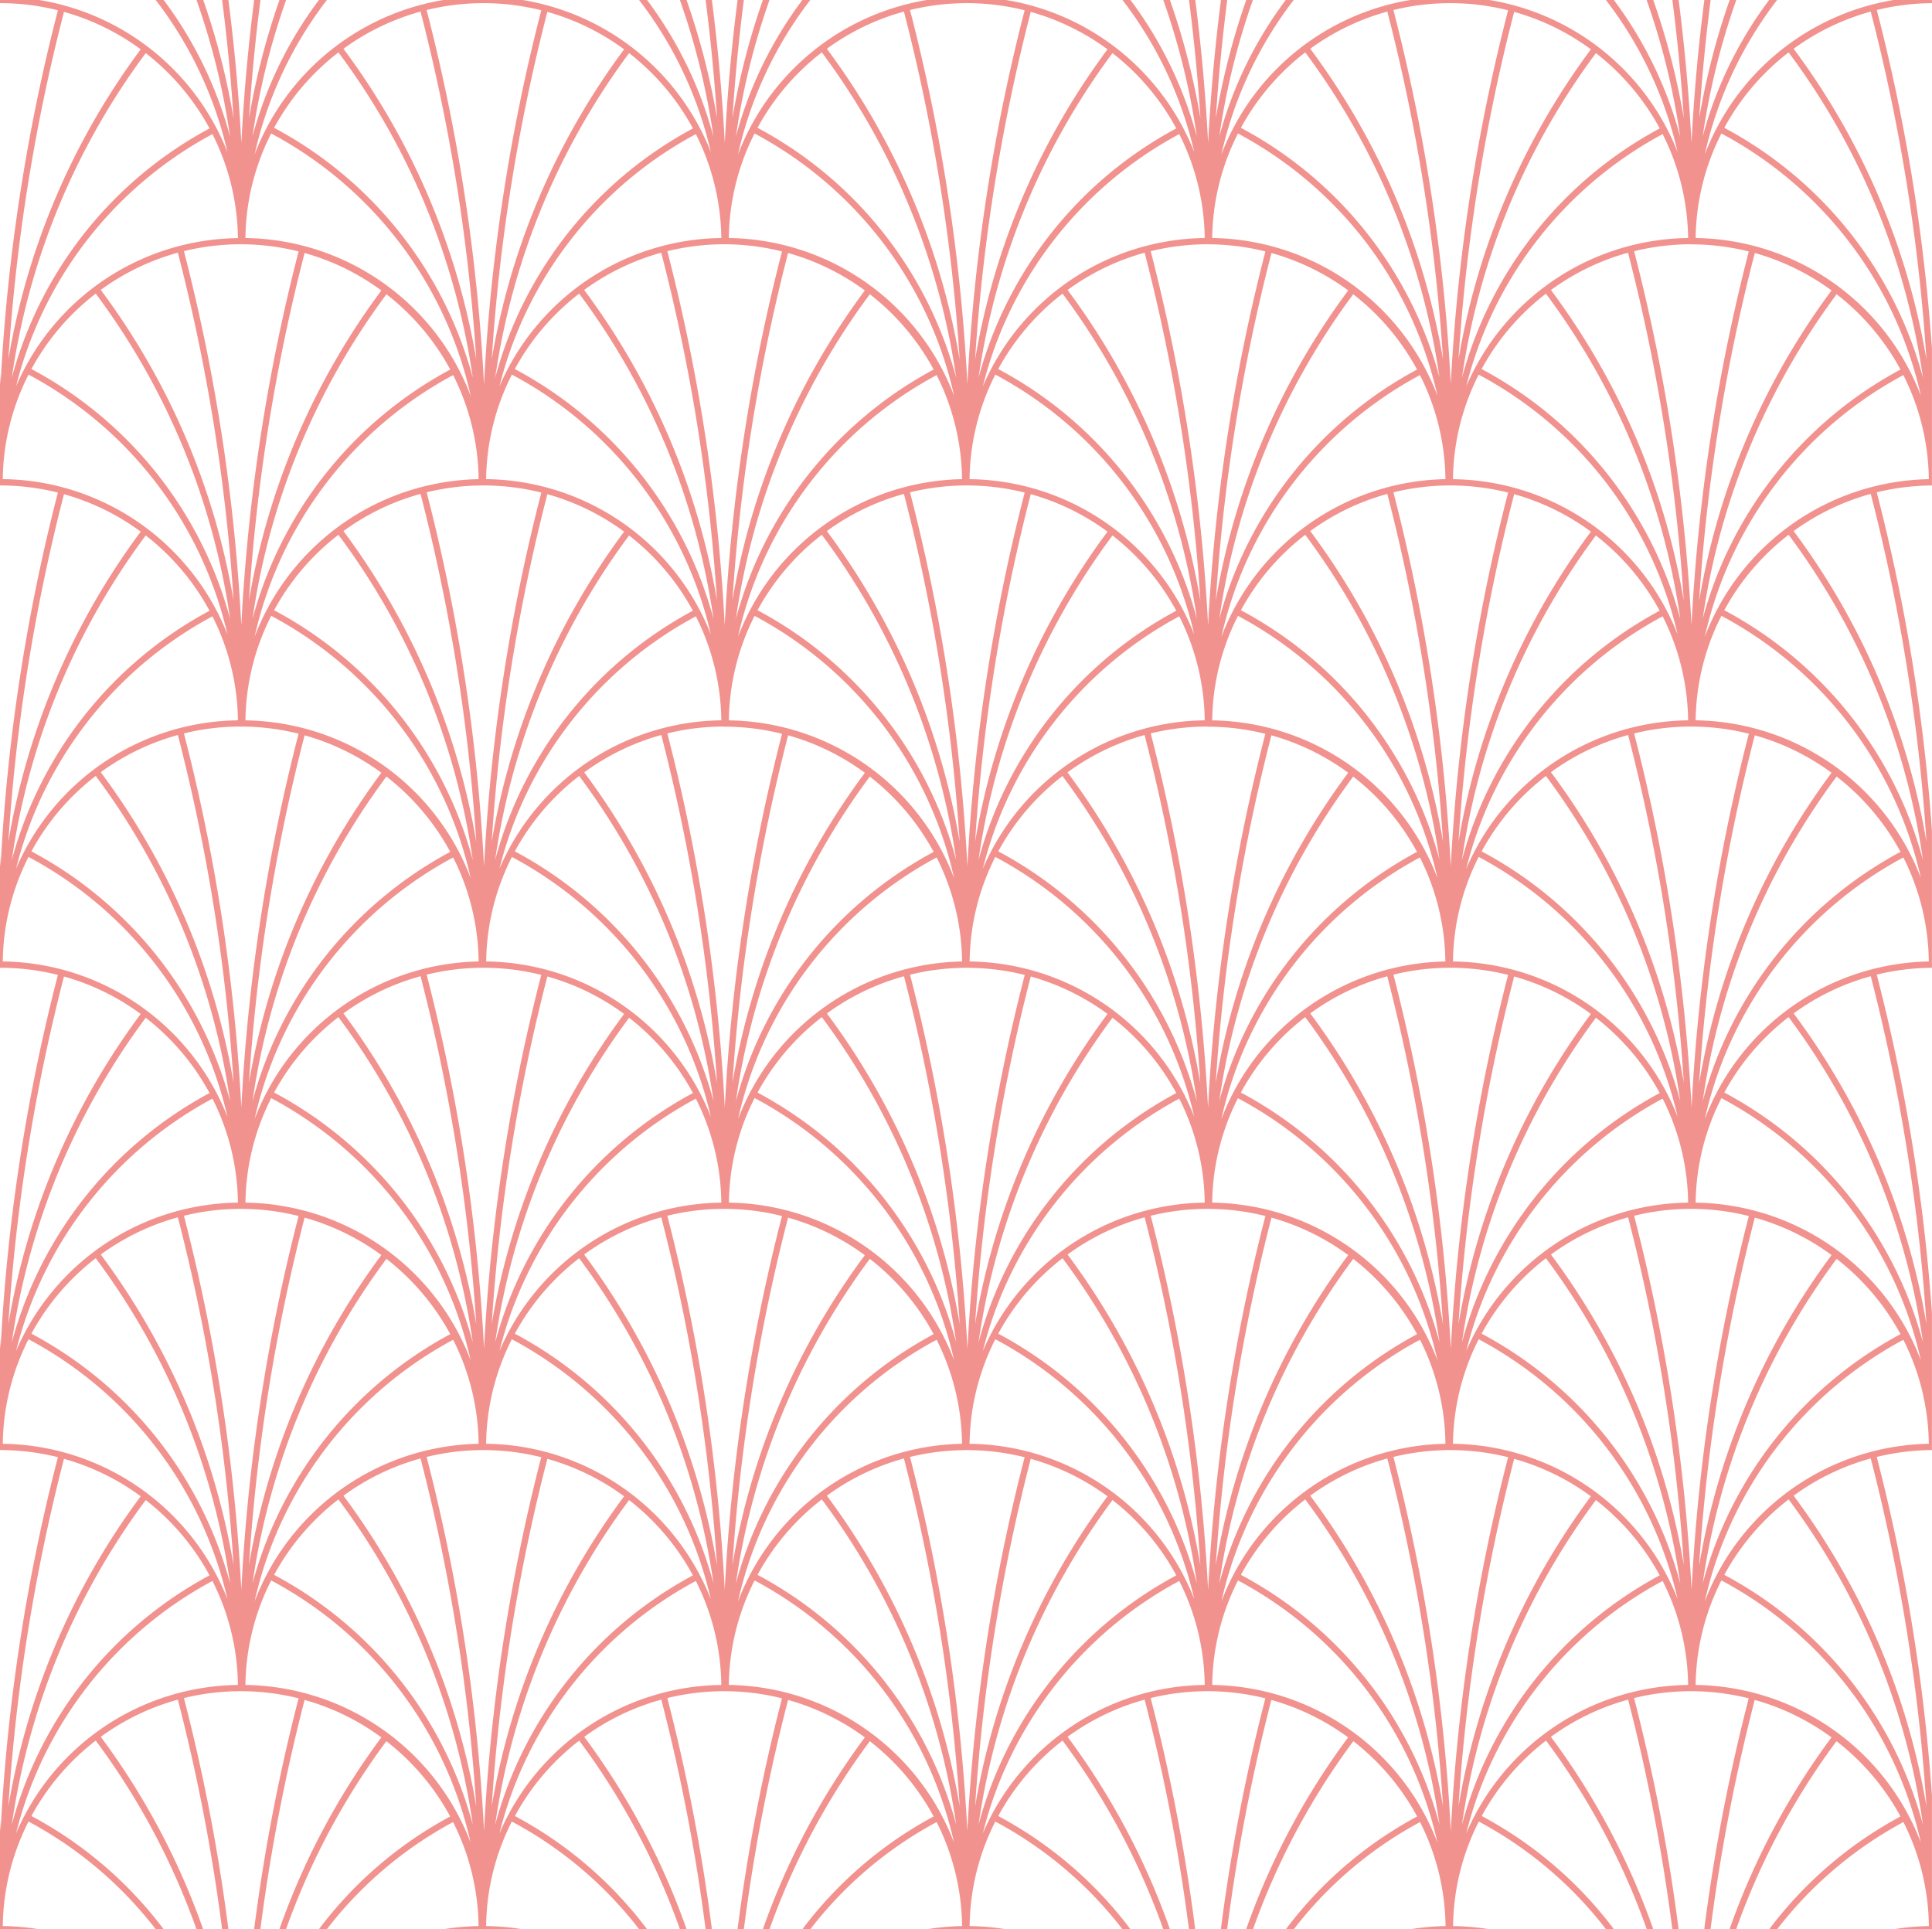 <svg xmlns="http://www.w3.org/2000/svg" xmlns:xlink="http://www.w3.org/1999/xlink" viewBox="0 0 922.03 920.64"><defs><style>.cls-1,.cls-4{fill:none;}.cls-2{clip-path:url(#clip-path);}.cls-3{fill:#41478a;}.cls-3,.cls-4{stroke:#f2928f;stroke-miterlimit:10;stroke-width:3px;}.cls-5{fill:#f2928f;}</style><clipPath id="clip-path"><rect class="cls-1" x="1013.62" width="922.03" height="920.64"/></clipPath></defs><title>deco</title><g id="Layer_1" data-name="Layer 1"><g class="cls-2"><circle class="cls-3" cx="1013.62" cy="-115.1" r="115.07"/><circle class="cls-3" cx="897.8" cy="-0.04" r="115.07"/><path class="cls-4" d="M898.36,115A115.07,115.07,0,0,1,1013.43,0"/><path class="cls-4" d="M898.36,115A190.14,190.14,0,0,1,999.85-53.23"/><path class="cls-4" d="M898.36,115A344.39,344.39,0,0,1,967.07-91.92"/><path class="cls-4" d="M898.36,115A896,896,0,0,1,927.25-111.3"/><path class="cls-4" d="M897.8,115A115.07,115.07,0,0,0,782.73,0"/><path class="cls-4" d="M897.8,115A190.13,190.13,0,0,0,796.3-53.23"/><path class="cls-4" d="M897.8,115A344.39,344.39,0,0,0,829.09-91.92"/><path class="cls-4" d="M897.8,115A895.5,895.5,0,0,0,868.9-111.3"/><circle class="cls-3" cx="1013.62" cy="115.07" r="115.07"/><path class="cls-4" d="M1013.62,230.13A115.06,115.06,0,0,0,898.55,115.07"/><path class="cls-4" d="M1013.62,230.13A190.13,190.13,0,0,0,912.12,61.87"/><circle class="cls-3" cx="897.8" cy="230.13" r="115.07"/><path class="cls-4" d="M898.36,345.2a115.07,115.07,0,0,1,115.07-115.07"/><path class="cls-4" d="M898.36,345.2A190.14,190.14,0,0,1,999.85,176.94"/><path class="cls-4" d="M898.36,345.2a344.39,344.39,0,0,1,68.71-206.95"/><path class="cls-4" d="M898.36,345.2a895.89,895.89,0,0,1,28.89-226.33"/><path class="cls-4" d="M897.8,345.2A115.07,115.07,0,0,0,782.73,230.13"/><path class="cls-4" d="M897.8,345.2A190.13,190.13,0,0,0,796.3,176.94"/><path class="cls-4" d="M897.8,345.2a344.39,344.39,0,0,0-68.71-206.95"/><path class="cls-4" d="M897.8,345.2a895.44,895.44,0,0,0-28.9-226.33"/><circle class="cls-3" cx="1013.62" cy="345.23" r="115.07"/><path class="cls-4" d="M1013.62,460.3A115.07,115.07,0,0,0,898.55,345.23"/><path class="cls-4" d="M1013.62,460.3A190.13,190.13,0,0,0,912.12,292"/><circle class="cls-3" cx="897.8" cy="460.3" r="115.07"/><path class="cls-4" d="M898.36,575.36A115.07,115.07,0,0,1,1013.43,460.3"/><path class="cls-4" d="M898.36,575.36A190.13,190.13,0,0,1,999.85,407.11"/><path class="cls-4" d="M898.36,575.36a344.38,344.38,0,0,1,68.71-206.94"/><path class="cls-4" d="M898.36,575.36A895.87,895.87,0,0,1,927.25,349"/><path class="cls-4" d="M897.8,575.36A115.07,115.07,0,0,0,782.73,460.3"/><path class="cls-4" d="M897.8,575.36A190.12,190.12,0,0,0,796.3,407.11"/><path class="cls-4" d="M897.8,575.36a344.38,344.38,0,0,0-68.71-206.94"/><path class="cls-4" d="M897.8,575.36A895.42,895.42,0,0,0,868.9,349"/><circle class="cls-3" cx="1013.62" cy="575.4" r="115.07"/><path class="cls-4" d="M1013.62,690.47A115.07,115.07,0,0,0,898.55,575.4"/><path class="cls-4" d="M1013.62,690.47a190.13,190.13,0,0,0-101.5-168.26"/><circle class="cls-3" cx="897.8" cy="690.47" r="115.07"/><path class="cls-4" d="M898.36,805.53a115.07,115.07,0,0,1,115.07-115.06"/><path class="cls-4" d="M898.36,805.53A190.12,190.12,0,0,1,999.85,637.28"/><path class="cls-4" d="M898.36,805.53a344.38,344.38,0,0,1,68.71-206.94"/><path class="cls-4" d="M898.36,805.53a895.87,895.87,0,0,1,28.89-226.32"/><path class="cls-4" d="M897.8,805.53A115.07,115.07,0,0,0,782.73,690.47"/><path class="cls-4" d="M897.8,805.53A190.11,190.11,0,0,0,796.3,637.28"/><path class="cls-4" d="M897.8,805.53a344.38,344.38,0,0,0-68.71-206.94"/><path class="cls-4" d="M897.8,805.53a895.42,895.42,0,0,0-28.9-226.32"/><circle class="cls-3" cx="1013.62" cy="805.57" r="115.07"/><path class="cls-4" d="M1013.62,920.64A115.07,115.07,0,0,0,898.55,805.57"/><path class="cls-4" d="M1013.62,920.64a190.13,190.13,0,0,0-101.5-168.26"/><circle class="cls-3" cx="897.8" cy="920.64" r="115.07"/><path class="cls-4" d="M898.36,1035.7a115.06,115.06,0,0,1,115.07-115.06"/><path class="cls-4" d="M898.36,1035.7A190.11,190.11,0,0,1,999.85,867.45"/><path class="cls-4" d="M898.36,1035.7a344.38,344.38,0,0,1,68.71-206.94"/><path class="cls-4" d="M898.36,1035.7a895.81,895.81,0,0,1,28.89-226.32"/><path class="cls-4" d="M897.8,1035.7A115.06,115.06,0,0,0,782.73,920.64"/><path class="cls-4" d="M897.8,1035.7A190.1,190.1,0,0,0,796.3,867.45"/><path class="cls-4" d="M897.8,1035.7a344.38,344.38,0,0,0-68.71-206.94"/><path class="cls-4" d="M897.8,1035.7a895.36,895.36,0,0,0-28.9-226.32"/></g></g><g id="Layer_2" data-name="Layer 2"><path class="cls-5" d="M922,856.74a894.77,894.77,0,0,0-26.34-161.46A113.22,113.22,0,0,1,922,692V626.57a894.77,894.77,0,0,0-26.34-161.46A113.76,113.76,0,0,1,922,461.85V396.41a894.73,894.73,0,0,0-26.34-161.47A113.76,113.76,0,0,1,922,231.68V166.24A894.48,894.48,0,0,0,895.69,4.78,113.22,113.22,0,0,1,922,1.51V0H903.71A117,117,0,0,0,813.6,73.71,188,188,0,0,1,848.1,0h-3.8a190.88,190.88,0,0,0-31.7,65.15A340.06,340.06,0,0,1,828.63,0h-3.17a342.7,342.7,0,0,0-14.52,56.37Q812.78,28.08,816.39,0h-3Q809,33.9,807.25,68.18,805.48,33.94,801.13,0h-3q3.6,28.05,5.45,56.38A342.55,342.55,0,0,0,789,0h-3.17a340.06,340.06,0,0,1,16,65.15A191.06,191.06,0,0,0,770.2,0h-3.8a188,188,0,0,1,34.24,72.59A117,117,0,0,0,715.43.85c-1.54-.32-3.08-.6-4.64-.85H673a116.93,116.93,0,0,0-90.1,73.71A188,188,0,0,1,617.41,0h-3.8A191.08,191.08,0,0,0,581.9,65.15,340.81,340.81,0,0,1,597.93,0h-3.17a343.56,343.56,0,0,0-14.52,56.38Q582.09,28.07,585.69,0h-3q-4.35,33.9-6.12,68.17Q574.78,33.93,570.44,0h-3q3.62,28.05,5.45,56.38A342.55,342.55,0,0,0,558.34,0h-3.17a340.83,340.83,0,0,1,16,65.15A191.08,191.08,0,0,0,539.5,0h-3.8a188,188,0,0,1,34.24,72.59A117,117,0,0,0,484.74.85C483.2.53,481.65.26,480.09,0H442.32a116.93,116.93,0,0,0-90.11,73.71A188,188,0,0,1,386.71,0h-3.8A191.08,191.08,0,0,0,351.2,65.15,340.83,340.83,0,0,1,367.24,0h-3.17a342.55,342.55,0,0,0-14.52,56.38Q351.38,28.07,355,0h-3q-4.35,33.9-6.11,68.18Q344.09,33.94,339.74,0h-3q3.62,28.05,5.46,56.38A344.57,344.57,0,0,0,327.65,0h-3.18a340.08,340.08,0,0,1,16,65.15A191.08,191.08,0,0,0,308.8,0H305a188.08,188.08,0,0,1,34.25,72.58A117,117,0,0,0,254,.85C252.5.53,251,.25,249.4,0H211.62a117,117,0,0,0-90.11,73.71A188.16,188.16,0,0,1,156,0h-3.8a190.88,190.88,0,0,0-31.7,65.15A340.06,340.06,0,0,1,136.54,0h-3.17a342.7,342.7,0,0,0-14.52,56.37Q120.7,28.08,124.3,0h-3q-4.35,33.9-6.12,68.18Q113.39,33.94,109,0h-3q3.6,28.05,5.45,56.38A342.55,342.55,0,0,0,97,0H93.78a340.06,340.06,0,0,1,16,65.15A191.06,191.06,0,0,0,78.11,0h-3.8a188,188,0,0,1,34.24,72.59A117,117,0,0,0,23.35.85C21.81.53,20.26.26,18.7,0H0V1.5A113.4,113.4,0,0,1,27.63,4.91,896.17,896.17,0,0,0,.28,183.28C.19,181.54.1,179.8,0,178.07v53.6a113.4,113.4,0,0,1,27.63,3.4A896.38,896.38,0,0,0,.28,413.45C.19,411.71.1,410,0,408.24v53.6a113.4,113.4,0,0,1,27.63,3.4A896.27,896.27,0,0,0,.28,643.62C.19,641.88.1,640.14,0,638.4V692a113.4,113.4,0,0,1,27.63,3.4A896.27,896.27,0,0,0,.28,873.79c-.09-1.74-.18-3.48-.28-5.22v52.07H18.47a115.32,115.32,0,0,0-17.14-1.48,112.79,112.79,0,0,1,12.28-49.88,189,189,0,0,1,60.67,51.36h3.8a191.91,191.91,0,0,0-63.08-54,114.37,114.37,0,0,1,30.69-36,343,343,0,0,1,48.07,90h3.18a345.91,345.91,0,0,0-48.85-91.8A113.45,113.45,0,0,1,84.88,811.1,889.08,889.08,0,0,1,106,920.64h3A891.53,891.53,0,0,0,87.78,810.35a113.58,113.58,0,0,1,54.72.13,893.1,893.1,0,0,0-21.22,110.16h3a889,889,0,0,1,21.09-109.4A113.54,113.54,0,0,1,182,829.11a345.89,345.89,0,0,0-48.65,91.53h3.17a343,343,0,0,1,47.87-89.72,114.54,114.54,0,0,1,30.46,35.93,192.1,192.1,0,0,0-62.64,53.79H156a189,189,0,0,1,60.23-51.12,112.88,112.88,0,0,1,12.15,49.64,116,116,0,0,0-16.57,1.48h37.31A115.18,115.18,0,0,0,232,919.16a112.78,112.78,0,0,1,12.27-49.88A188.9,188.9,0,0,1,305,920.64h3.8a191.87,191.87,0,0,0-63.07-54,114.37,114.37,0,0,1,30.69-36,343,343,0,0,1,48.07,90h3.17a345.59,345.59,0,0,0-48.84-91.8,113.4,113.4,0,0,1,36.78-17.74,889.11,889.11,0,0,1,21.14,109.54h3a893.38,893.38,0,0,0-21.26-110.29,113.58,113.58,0,0,1,54.72.13A891.6,891.6,0,0,0,352,920.64h3a889,889,0,0,1,21.1-109.4,113.54,113.54,0,0,1,36.63,17.87,345.6,345.6,0,0,0-48.65,91.53h3.17a342.75,342.75,0,0,1,47.87-89.72,114.5,114.5,0,0,1,30.45,35.93,192.06,192.06,0,0,0-62.63,53.79h3.8A188.9,188.9,0,0,1,447,869.52a112.88,112.88,0,0,1,12.15,49.64,116,116,0,0,0-16.57,1.48h37.31a115.2,115.2,0,0,0-17.14-1.48A112.79,112.79,0,0,1,475,869.28a188.9,188.9,0,0,1,60.67,51.36h3.8a192,192,0,0,0-63.07-54,114.37,114.37,0,0,1,30.69-36,343.25,343.25,0,0,1,48.07,90h3.17a346.17,346.17,0,0,0-48.84-91.8,113.4,113.4,0,0,1,36.78-17.74,889.11,889.11,0,0,1,21.14,109.54h3a889.68,889.68,0,0,0-21.26-110.29,113.62,113.62,0,0,1,54.73.13,891.62,891.62,0,0,0-21.23,110.16h3a889,889,0,0,1,21.1-109.4,113.39,113.39,0,0,1,36.62,17.87,346.18,346.18,0,0,0-48.65,91.53H598a342.75,342.75,0,0,1,47.87-89.72,114.5,114.5,0,0,1,30.45,35.93,192,192,0,0,0-62.63,53.79h3.8a189,189,0,0,1,60.22-51.12,112.75,112.75,0,0,1,12.16,49.64,116.11,116.11,0,0,0-16.58,1.48h37.32a115.32,115.32,0,0,0-17.14-1.48,112.92,112.92,0,0,1,12.27-49.88,188.93,188.93,0,0,1,60.68,51.36h3.8a191.91,191.91,0,0,0-63.08-54,114.37,114.37,0,0,1,30.69-36,343,343,0,0,1,48.07,90H789a345.91,345.91,0,0,0-48.85-91.8A113.45,113.45,0,0,1,777,811.1,889.08,889.08,0,0,1,798.1,920.64h3a893.38,893.38,0,0,0-21.26-110.29,113.58,113.58,0,0,1,54.72.13,893.1,893.1,0,0,0-21.22,110.16h3a889,889,0,0,1,21.09-109.4,113.54,113.54,0,0,1,36.63,17.87,345.89,345.89,0,0,0-48.65,91.53h3.17a343,343,0,0,1,47.87-89.72A114.54,114.54,0,0,1,907,866.85a192.1,192.1,0,0,0-62.64,53.79h3.8a189,189,0,0,1,60.23-51.12,112.88,112.88,0,0,1,12.15,49.64,116,116,0,0,0-16.57,1.48H922ZM69.55,715.86A114.28,114.28,0,0,1,100,751.79a191.34,191.34,0,0,0-94.37,119A340.78,340.78,0,0,1,69.55,715.86ZM1.33,689a112.79,112.79,0,0,1,12.28-49.88,188.32,188.32,0,0,1,94.94,124,117,117,0,0,0-85.2-71.73A115.81,115.81,0,0,0,1.33,689Zm68.22-203.3A114.39,114.39,0,0,1,100,521.62a191.34,191.34,0,0,0-94.37,119A340.78,340.78,0,0,1,69.55,485.69ZM1.33,458.82a112.82,112.82,0,0,1,12.28-49.88,188.34,188.34,0,0,1,94.94,124,117,117,0,0,0-85.2-71.74A116.63,116.63,0,0,0,1.33,458.82Zm68.22-203.3A114.39,114.39,0,0,1,100,291.45a191.34,191.34,0,0,0-94.37,119A340.78,340.78,0,0,1,69.55,255.52ZM1.33,228.65a112.82,112.82,0,0,1,12.28-49.88,188.34,188.34,0,0,1,94.94,124A117,117,0,0,0,23.35,231,116.63,116.63,0,0,0,1.33,228.65ZM69.55,25.35A114.39,114.39,0,0,1,100,61.28a191.34,191.34,0,0,0-94.37,119A340.78,340.78,0,0,1,69.55,25.35Zm848.17,154.9A191.37,191.37,0,0,0,822.91,61a114.45,114.45,0,0,1,30.69-36A340.75,340.75,0,0,1,917.72,180.25Zm0,230.17a191.37,191.37,0,0,0-94.81-119.21,114.45,114.45,0,0,1,30.69-36A340.75,340.75,0,0,1,917.72,410.42Zm0,230.17a191.37,191.37,0,0,0-94.81-119.21,114.45,114.45,0,0,1,30.69-36A340.75,340.75,0,0,1,917.72,640.59Zm0,230.17a191.37,191.37,0,0,0-94.81-119.21,114.45,114.45,0,0,1,30.69-36A340.7,340.7,0,0,1,917.72,870.76ZM101.39,754.46a112.85,112.85,0,0,1,12.16,49.63A116.74,116.74,0,0,0,7.67,874.89,188.33,188.33,0,0,1,101.39,754.46ZM15,636.45a114.23,114.23,0,0,1,30.69-36,340.66,340.66,0,0,1,64.12,155.18A191.35,191.35,0,0,0,15,636.45Zm86.39-112.16a112.85,112.85,0,0,1,12.16,49.63A116.74,116.74,0,0,0,7.67,644.72,188.36,188.36,0,0,1,101.39,524.29ZM15,406.28a114.23,114.23,0,0,1,30.69-36,340.66,340.66,0,0,1,64.12,155.18A191.35,191.35,0,0,0,15,406.28Zm86.39-112.16a112.88,112.88,0,0,1,12.16,49.63A116.75,116.75,0,0,0,7.67,414.55,188.36,188.36,0,0,1,101.39,294.12ZM15,176.11a114.34,114.34,0,0,1,30.69-36,340.7,340.7,0,0,1,64.12,155.18A191.35,191.35,0,0,0,15,176.11ZM101.39,64a112.88,112.88,0,0,1,12.16,49.63A116.75,116.75,0,0,0,7.67,184.38,188.36,188.36,0,0,1,101.39,64ZM916.71,188.81a116.76,116.76,0,0,0-107.47-75.23,112.78,112.78,0,0,1,12.28-49.87A188.3,188.3,0,0,1,916.71,188.81Zm0,230.17a116.75,116.75,0,0,0-107.47-75.23,112.75,112.75,0,0,1,12.28-49.87A188.3,188.3,0,0,1,916.71,419Zm0,230.17a116.75,116.75,0,0,0-107.47-75.23,112.75,112.75,0,0,1,12.28-49.87A188.27,188.27,0,0,1,916.71,649.15Zm0,230.17a116.75,116.75,0,0,0-107.47-75.23,112.82,112.82,0,0,1,12.28-49.88A188.31,188.31,0,0,1,916.71,879.32Zm-219-8.56a340.78,340.78,0,0,1,63.92-154.9,114.28,114.28,0,0,1,30.45,35.93A191.34,191.34,0,0,0,697.72,870.76Zm-230.7,0a340.89,340.89,0,0,1,63.92-154.9,114.28,114.28,0,0,1,30.45,35.93A191.34,191.34,0,0,0,467,870.76Zm-230.69,0a340.88,340.88,0,0,1,63.91-154.9,114.31,114.31,0,0,1,30.46,35.93A191.34,191.34,0,0,0,236.33,870.76ZM48.09,598.68a113.27,113.27,0,0,1,36.79-17.75,892.15,892.15,0,0,1,26.59,166A343.87,343.87,0,0,0,48.09,598.68Zm0-230.17a113.27,113.27,0,0,1,36.79-17.75,892.15,892.15,0,0,1,26.59,166A343.87,343.87,0,0,0,48.09,368.51Zm0-230.17a113.27,113.27,0,0,1,36.79-17.75,892.15,892.15,0,0,1,26.59,166A343.92,343.92,0,0,0,48.09,138.34Zm177.54,41.92A191.33,191.33,0,0,0,130.82,61a114.45,114.45,0,0,1,30.69-36A340.74,340.74,0,0,1,225.63,180.26Zm230.7,0A191.37,191.37,0,0,0,361.52,61a114.45,114.45,0,0,1,30.69-36A341,341,0,0,1,456.33,180.25Zm230.7,0A191.37,191.37,0,0,0,592.22,61a114.45,114.45,0,0,1,30.69-36A341,341,0,0,1,687,180.26Zm233.48,48.4A116.77,116.77,0,0,0,813.6,303.88,188.31,188.31,0,0,1,908.36,179,112.88,112.88,0,0,1,920.51,228.66Zm0,230.17A116.76,116.76,0,0,0,813.6,534.05a188.28,188.28,0,0,1,94.76-124.86A112.88,112.88,0,0,1,920.51,458.83Zm0,230.16A116.78,116.78,0,0,0,813.6,764.22a188.28,188.28,0,0,1,94.76-124.86A112.87,112.87,0,0,1,920.51,689ZM696.06,862a892.17,892.17,0,0,1,26.56-165.81,113,113,0,0,1,36.62,17.87A343.88,343.88,0,0,0,696.06,862ZM592.22,751.55a114.45,114.45,0,0,1,30.69-36A341,341,0,0,1,687,870.76,191.37,191.37,0,0,0,592.22,751.55ZM465.37,862a892.15,892.15,0,0,1,26.55-165.81,113.14,113.14,0,0,1,36.63,17.87A343.64,343.64,0,0,0,465.37,862ZM361.52,751.55a114.45,114.45,0,0,1,30.69-36,340.92,340.92,0,0,1,64.12,155.18A191.37,191.37,0,0,0,361.52,751.55ZM234.67,862a893,893,0,0,1,26.55-165.81,113.14,113.14,0,0,1,36.63,17.87A343.88,343.88,0,0,0,234.67,862ZM130.82,751.55a114.45,114.45,0,0,1,30.69-36,340.75,340.75,0,0,1,64.12,155.18A191.34,191.34,0,0,0,130.82,751.55ZM812.6,295.32a340.88,340.88,0,0,1,63.91-154.9A114.31,114.31,0,0,1,907,176.35,191.34,191.34,0,0,0,812.6,295.32Zm0,230.17a340.91,340.91,0,0,1,63.91-154.91A114.46,114.46,0,0,1,907,406.52,191.34,191.34,0,0,0,812.6,525.49Zm0,230.17a340.91,340.91,0,0,1,63.91-154.91A114.54,114.54,0,0,1,907,636.68,191.39,191.39,0,0,0,812.6,755.66ZM625.31,713.78A113,113,0,0,1,662.09,696a891.89,891.89,0,0,1,26.59,166A343.89,343.89,0,0,0,625.31,713.78Zm-230.7,0A113,113,0,0,1,431.39,696,892.73,892.73,0,0,1,458,862,344,344,0,0,0,394.61,713.78Zm-230.7,0A113,113,0,0,1,200.7,696a891.89,891.89,0,0,1,26.59,166A343.9,343.9,0,0,0,163.91,713.78Zm647-427.24a893,893,0,0,1,26.55-165.8,113.14,113.14,0,0,1,36.63,17.87A343.9,343.9,0,0,0,810.94,286.54Zm0,230.17a893,893,0,0,1,26.55-165.8,113.14,113.14,0,0,1,36.63,17.87A343.9,343.9,0,0,0,810.94,516.71Zm0,230.17a892.88,892.88,0,0,1,26.55-165.8,113.32,113.32,0,0,1,36.63,17.86A344,344,0,0,0,810.94,746.88ZM707.09,636.45a114.23,114.23,0,0,1,30.69-36A340.66,340.66,0,0,1,801.9,755.66,191.35,191.35,0,0,0,707.09,636.45Zm-230.69,0a114.23,114.23,0,0,1,30.69-36,340.87,340.87,0,0,1,64.12,155.18A191.35,191.35,0,0,0,476.4,636.45Zm-230.7,0a114.37,114.37,0,0,1,30.69-36,341,341,0,0,1,64.12,155.19A191.35,191.35,0,0,0,245.7,636.45Zm-61.28-35.7a114.54,114.54,0,0,1,30.46,35.93,191.39,191.39,0,0,0-94.37,119A340.91,340.91,0,0,1,184.42,600.75Zm0-230.17a114.46,114.46,0,0,1,30.46,35.94,191.34,191.34,0,0,0-94.37,119A340.91,340.91,0,0,1,184.42,370.58Zm0-230.16a114.31,114.31,0,0,1,30.46,35.93,191.34,191.34,0,0,0-94.37,119A340.88,340.88,0,0,1,184.42,140.42ZM740.18,598.68A113.27,113.27,0,0,1,777,580.93a892.15,892.15,0,0,1,26.59,166A343.87,343.87,0,0,0,740.18,598.68Zm-230.69,0a113.22,113.22,0,0,1,36.78-17.75,892.15,892.15,0,0,1,26.59,166A343.85,343.85,0,0,0,509.49,598.68Zm-230.7,0a113.22,113.22,0,0,1,36.78-17.75,893,893,0,0,1,26.6,166A344,344,0,0,0,278.79,598.68Zm-62.52,40.68A112.87,112.87,0,0,1,228.42,689a116.78,116.78,0,0,0-106.91,75.23A188.28,188.28,0,0,1,216.27,639.36Zm0-230.17a112.88,112.88,0,0,1,12.15,49.64,116.76,116.76,0,0,0-106.91,75.22A188.28,188.28,0,0,1,216.27,409.19Zm0-230.17a112.88,112.88,0,0,1,12.15,49.64,116.77,116.77,0,0,0-106.91,75.22A188.31,188.31,0,0,1,216.27,179Zm198.85-38.6a114.28,114.28,0,0,1,30.45,35.93,191.34,191.34,0,0,0-94.37,119A340.78,340.78,0,0,1,415.12,140.42Zm230.7,0a114.28,114.28,0,0,1,30.45,35.93,191.34,191.34,0,0,0-94.37,119A340.78,340.78,0,0,1,645.82,140.42ZM581.9,755.66a340.82,340.82,0,0,1,63.92-154.91,114.5,114.5,0,0,1,30.45,35.93A191.39,191.39,0,0,0,581.9,755.66Zm-230.7,0a340.82,340.82,0,0,1,63.92-154.91,114.5,114.5,0,0,1,30.45,35.93A191.39,191.39,0,0,0,351.2,755.66Zm-51-500.14a114.42,114.42,0,0,1,30.46,35.93,191.34,191.34,0,0,0-94.37,119A340.88,340.88,0,0,1,300.24,255.52Zm230.7,0a114.39,114.39,0,0,1,30.45,35.93,191.34,191.34,0,0,0-94.37,119A340.89,340.89,0,0,1,530.94,255.52Zm230.7,0a114.39,114.39,0,0,1,30.45,35.93,191.34,191.34,0,0,0-94.37,119A340.78,340.78,0,0,1,761.64,255.52ZM737.78,370.31A340.66,340.66,0,0,1,801.9,525.49a191.35,191.35,0,0,0-94.81-119.21A114.23,114.23,0,0,1,737.78,370.31ZM697.72,640.59a340.78,340.78,0,0,1,63.92-154.9,114.39,114.39,0,0,1,30.45,35.93A191.34,191.34,0,0,0,697.72,640.59ZM580.24,746.88a892.19,892.19,0,0,1,26.56-165.8,113.17,113.17,0,0,1,36.62,17.86A344,344,0,0,0,580.24,746.88ZM467,640.59a340.89,340.89,0,0,1,63.92-154.9,114.28,114.28,0,0,1,30.45,35.93A191.34,191.34,0,0,0,467,640.59ZM349.55,746.88a892.18,892.18,0,0,1,26.55-165.8A113.14,113.14,0,0,1,412.73,599,343.65,343.65,0,0,0,349.55,746.88ZM236.33,640.59a340.88,340.88,0,0,1,63.91-154.9,114.31,114.31,0,0,1,30.46,35.93A191.34,191.34,0,0,0,236.33,640.59ZM130.82,521.38a114.45,114.45,0,0,1,30.69-36,340.75,340.75,0,0,1,64.12,155.18A191.34,191.34,0,0,0,130.82,521.38Zm0-230.17a114.45,114.45,0,0,1,30.69-36,340.75,340.75,0,0,1,64.12,155.18A191.34,191.34,0,0,0,130.82,291.21ZM456.33,410.42a191.37,191.37,0,0,0-94.81-119.21,114.45,114.45,0,0,1,30.69-36A341,341,0,0,1,456.33,410.42Zm230.7,0a191.37,191.37,0,0,0-94.81-119.21,114.45,114.45,0,0,1,30.69-36A341,341,0,0,1,687,410.42Zm18.66-1.48a188.32,188.32,0,0,1,94.95,124,116.7,116.7,0,0,0-107.22-74.11A113,113,0,0,1,705.69,408.94Zm-9.63,222.88A892.17,892.17,0,0,1,722.62,466a113,113,0,0,1,36.62,17.87A344,344,0,0,0,696.06,631.82Zm-230.69,0A892.15,892.15,0,0,1,491.92,466a113.14,113.14,0,0,1,36.63,17.87A343.74,343.74,0,0,0,465.37,631.82Zm-230.7,0A893,893,0,0,1,261.22,466a113.14,113.14,0,0,1,36.63,17.87A344,344,0,0,0,234.67,631.82ZM163.91,483.61a113,113,0,0,1,36.79-17.74,891.89,891.89,0,0,1,26.59,166A343.9,343.9,0,0,0,163.91,483.61ZM455.32,419a116.76,116.76,0,0,0-107.47-75.23,112.74,112.74,0,0,1,12.27-49.87A188.28,188.28,0,0,1,455.32,419ZM686,419a116.76,116.76,0,0,0-107.48-75.23,112.75,112.75,0,0,1,12.28-49.87A188.31,188.31,0,0,1,686,419ZM230.7,461.84a113.32,113.32,0,0,1,27.62,3.4A896.15,896.15,0,0,0,231,643.61a896.76,896.76,0,0,0-27.38-178.5A113.68,113.68,0,0,1,230.7,461.84Zm1.33-3a112.82,112.82,0,0,1,12.27-49.88,188.33,188.33,0,0,1,94.95,124A116.72,116.72,0,0,0,232,458.82Zm224.3,181.77a191.37,191.37,0,0,0-94.81-119.21,114.45,114.45,0,0,1,30.69-36A341,341,0,0,1,456.33,640.59Zm-41.21-270a114.43,114.43,0,0,1,30.45,35.94,191.34,191.34,0,0,0-94.37,119A340.82,340.82,0,0,1,415.12,370.58ZM447,409.19a112.88,112.88,0,0,1,12.15,49.64,116.76,116.76,0,0,0-106.91,75.22A188.28,188.28,0,0,1,447,409.19Zm-34.24-40.41a343.65,343.65,0,0,0-63.18,147.93,892.18,892.18,0,0,1,26.55-165.8A113.14,113.14,0,0,1,412.73,368.78Zm-67.16-22a113.4,113.4,0,0,1,27.63,3.41,896.27,896.27,0,0,0-27.34,178.37A896.76,896.76,0,0,0,318.48,350,113.09,113.09,0,0,1,345.57,346.73Zm-30,4a893,893,0,0,1,26.6,166,344,344,0,0,0-63.38-148.2A113.22,113.22,0,0,1,315.57,350.76Zm-39.18,19.55a340.87,340.87,0,0,1,64.12,155.18A191.35,191.35,0,0,0,245.7,406.28,114.23,114.23,0,0,1,276.39,370.31Zm71.46,203.61A112.82,112.82,0,0,1,360.12,524a188.3,188.3,0,0,1,95.2,125.11A116.76,116.76,0,0,0,347.85,573.92Zm46.76-90.31a113,113,0,0,1,36.78-17.74,892.73,892.73,0,0,1,26.6,166A344,344,0,0,0,394.61,483.61Zm39.69-18.5a113.91,113.91,0,0,1,54.72.13,896.25,896.25,0,0,0-27.34,178.38A896.86,896.86,0,0,0,434.3,465.11Zm28.42-6.29A112.82,112.82,0,0,1,475,408.94a188.3,188.3,0,0,1,94.94,124,116.68,116.68,0,0,0-107.22-74.11ZM687,640.59a191.37,191.37,0,0,0-94.81-119.21,114.45,114.45,0,0,1,30.69-36A341,341,0,0,1,687,640.59Zm-41.21-270a114.43,114.43,0,0,1,30.45,35.94,191.34,191.34,0,0,0-94.37,119A340.87,340.87,0,0,1,645.82,370.58Zm31.84,38.61a112.75,112.75,0,0,1,12.16,49.64,116.75,116.75,0,0,0-106.91,75.22A188.27,188.27,0,0,1,677.66,409.19Zm-34.24-40.41a343.9,343.9,0,0,0-63.18,147.93,892.19,892.19,0,0,1,26.56-165.8A113,113,0,0,1,643.42,368.78Zm-67.15-22a113.4,113.4,0,0,1,27.63,3.41,896.17,896.17,0,0,0-27.35,178.37A895.31,895.31,0,0,0,549.17,350,113.17,113.17,0,0,1,576.27,346.73Zm-30,4a892.15,892.15,0,0,1,26.59,166,343.85,343.85,0,0,0-63.37-148.2A113.22,113.22,0,0,1,546.27,350.76Zm-39.18,19.55a340.87,340.87,0,0,1,64.12,155.18A191.35,191.35,0,0,0,476.4,406.28,114.23,114.23,0,0,1,507.09,370.31Zm71.45,203.61a112.75,112.75,0,0,1,12.28-49.87A188.31,188.31,0,0,1,686,649.15,116.76,116.76,0,0,0,578.54,573.92Zm46.77-90.31a113,113,0,0,1,36.78-17.74,891.89,891.89,0,0,1,26.59,166A343.89,343.89,0,0,0,625.31,483.61ZM665,465.11a113.95,113.95,0,0,1,54.73.13,896.17,896.17,0,0,0-27.35,178.37A895.31,895.31,0,0,0,665,465.11ZM805.64,343.75a116.75,116.75,0,0,0-105.88,70.8,188.36,188.36,0,0,1,93.72-120.43A112.88,112.88,0,0,1,805.64,343.75ZM625.31,253.44a113,113,0,0,1,36.78-17.74,891.89,891.89,0,0,1,26.59,166A343.89,343.89,0,0,0,625.31,253.44Zm-50.37,90.31a116.77,116.77,0,0,0-105.88,70.8,188.34,188.34,0,0,1,93.73-120.43A112.87,112.87,0,0,1,574.94,343.75ZM394.61,253.44a113,113,0,0,1,36.78-17.74,892.73,892.73,0,0,1,26.6,166A344,344,0,0,0,394.61,253.44Zm-50.37,90.31a116.73,116.73,0,0,0-105.87,70.8,188.33,188.33,0,0,1,93.72-120.43A112.87,112.87,0,0,1,344.24,343.75ZM163.91,253.44A113,113,0,0,1,200.7,235.7a891.89,891.89,0,0,1,26.59,166A343.9,343.9,0,0,0,163.91,253.44Zm-34.48,40.44A188.3,188.3,0,0,1,224.62,419a116.75,116.75,0,0,0-107.47-75.23A112.75,112.75,0,0,1,129.43,293.88Zm0,230.17a188.3,188.3,0,0,1,95.19,125.1,116.75,116.75,0,0,0-107.47-75.23A112.75,112.75,0,0,1,129.43,524.05Zm202.66.24a112.84,112.84,0,0,1,12.15,49.63,116.73,116.73,0,0,0-105.87,70.8A188.33,188.33,0,0,1,332.09,524.29Zm13.48,52.61a113.4,113.4,0,0,1,27.63,3.41,896.27,896.27,0,0,0-27.34,178.37,896.76,896.76,0,0,0-27.38-178.5A113.09,113.09,0,0,1,345.57,576.9Zm217.22-52.61a112.84,112.84,0,0,1,12.15,49.63,116.76,116.76,0,0,0-105.88,70.8A188.34,188.34,0,0,1,562.79,524.29Zm13.48,52.61a113.4,113.4,0,0,1,27.63,3.41,896.18,896.18,0,0,0-27.35,178.36,895.21,895.21,0,0,0-27.38-178.49A113.17,113.17,0,0,1,576.27,576.9Zm217.21-52.61a112.85,112.85,0,0,1,12.16,49.63,116.74,116.74,0,0,0-105.88,70.8A188.36,188.36,0,0,1,793.48,524.29Zm-53.3-155.78A113.27,113.27,0,0,1,777,350.76a892.15,892.15,0,0,1,26.59,166A343.87,343.87,0,0,0,740.18,368.51Zm19.06-114.8a344,344,0,0,0-63.18,147.94,892.17,892.17,0,0,1,26.56-165.81A113,113,0,0,1,759.24,253.71ZM692.37,413.44A895.31,895.31,0,0,0,665,234.94a113.95,113.95,0,0,1,54.73.13A896.17,896.17,0,0,0,692.37,413.44Zm-2.55-184.78a116.76,116.76,0,0,0-106.91,75.22A188.29,188.29,0,0,1,677.66,179,112.75,112.75,0,0,1,689.82,228.66ZM528.55,253.71a343.74,343.74,0,0,0-63.18,147.94,892.15,892.15,0,0,1,26.55-165.81A113.14,113.14,0,0,1,528.55,253.71ZM461.68,413.45A897,897,0,0,0,434.3,234.94a113.91,113.91,0,0,1,54.72.13A896.25,896.25,0,0,0,461.68,413.45Zm-2.56-184.79a116.77,116.77,0,0,0-106.91,75.22A188.31,188.31,0,0,1,447,179,112.88,112.88,0,0,1,459.12,228.66ZM297.85,253.71a344,344,0,0,0-63.18,147.94,893,893,0,0,1,26.55-165.81A113.14,113.14,0,0,1,297.85,253.71ZM231,413.44a896.76,896.76,0,0,0-27.38-178.5,113.91,113.91,0,0,1,54.72.13A896.15,896.15,0,0,0,231,413.44ZM447,639.36A112.87,112.87,0,0,1,459.12,689a116.78,116.78,0,0,0-106.91,75.23A188.28,188.28,0,0,1,447,639.36Zm230.69,0A112.75,112.75,0,0,1,689.82,689a116.77,116.77,0,0,0-106.91,75.23A188.27,188.27,0,0,1,677.66,639.36Zm102.21-59.18a113.58,113.58,0,0,1,54.72.13,896.15,896.15,0,0,0-27.34,178.37A896.76,896.76,0,0,0,779.87,580.18Zm0-230.17a113.58,113.58,0,0,1,54.72.13,896.27,896.27,0,0,0-27.34,178.37A896.76,896.76,0,0,0,779.87,350ZM643.42,138.61a343.9,343.9,0,0,0-63.18,147.93,892.19,892.19,0,0,1,26.56-165.8A113,113,0,0,1,643.42,138.61Zm-230.69,0a343.65,343.65,0,0,0-63.18,147.93,892.18,892.18,0,0,1,26.55-165.8A113.14,113.14,0,0,1,412.73,138.61Zm394.24-22a113.32,113.32,0,0,1,27.62,3.4,896.25,896.25,0,0,0-27.34,178.38,896.75,896.75,0,0,0-27.38-178.51A113.68,113.68,0,0,1,807,116.57Zm-30,4a892.15,892.15,0,0,1,26.59,166,343.92,343.92,0,0,0-63.38-148.2A113.27,113.27,0,0,1,777,120.59Zm-39.19,19.55A340.7,340.7,0,0,1,801.9,295.32a191.35,191.35,0,0,0-94.81-119.21A114.34,114.34,0,0,1,737.78,140.14Zm-32.09,38.63a188.32,188.32,0,0,1,94.95,124,116.7,116.7,0,0,0-107.22-74.11A113,113,0,0,1,705.69,178.77Zm-129.42-62.2A113.4,113.4,0,0,1,603.9,120a896.17,896.17,0,0,0-27.35,178.37,895.31,895.31,0,0,0-27.38-178.5A113.68,113.68,0,0,1,576.27,116.57Zm-30,4a892.15,892.15,0,0,1,26.59,166,343.9,343.9,0,0,0-63.37-148.2A113.22,113.22,0,0,1,546.27,120.59Zm-39.18,19.55a340.92,340.92,0,0,1,64.12,155.18A191.35,191.35,0,0,0,476.4,176.11,114.34,114.34,0,0,1,507.09,140.14ZM475,178.77a188.3,188.3,0,0,1,94.94,124,116.68,116.68,0,0,0-107.22-74.11A112.82,112.82,0,0,1,475,178.77Zm-129.43-62.2A113.4,113.4,0,0,1,373.2,120a896.25,896.25,0,0,0-27.34,178.38,896.75,896.75,0,0,0-27.38-178.51A113.59,113.59,0,0,1,345.57,116.57Zm-30,4a893,893,0,0,1,26.6,166,344,344,0,0,0-63.38-148.2A113.22,113.22,0,0,1,315.57,120.59Zm-39.18,19.55a340.92,340.92,0,0,1,64.12,155.18A191.35,191.35,0,0,0,245.7,176.11,114.23,114.23,0,0,1,276.39,140.14ZM244.3,178.77a188.33,188.33,0,0,1,94.95,124A116.72,116.72,0,0,0,232,228.65,112.82,112.82,0,0,1,244.3,178.77ZM182,138.61a343.9,343.9,0,0,0-63.18,147.93,893,893,0,0,1,26.55-165.8A113.14,113.14,0,0,1,182,138.61Zm0,230.17a343.9,343.9,0,0,0-63.18,147.93,893,893,0,0,1,26.55-165.8A113.14,113.14,0,0,1,182,368.78Zm0,230.16a344,344,0,0,0-63.18,147.94,892.88,892.88,0,0,1,26.55-165.8A113.32,113.32,0,0,1,182,598.94Zm21.57,96.34a113.91,113.91,0,0,1,54.72.13A896.15,896.15,0,0,0,231,873.78,896.76,896.76,0,0,0,203.6,695.28ZM232,689a112.78,112.78,0,0,1,12.27-49.88,188.33,188.33,0,0,1,94.95,124A117,117,0,0,0,254,691.36,115.6,115.6,0,0,0,232,689Zm202.27,6.29a113.91,113.91,0,0,1,54.72.13,896.25,896.25,0,0,0-27.34,178.38A896.75,896.75,0,0,0,434.3,695.28ZM462.72,689A112.79,112.79,0,0,1,475,639.11a188.31,188.31,0,0,1,94.94,124A116.69,116.69,0,0,0,462.72,689ZM665,695.28a113.95,113.95,0,0,1,54.73.13,896.17,896.17,0,0,0-27.35,178.37A895.31,895.31,0,0,0,665,695.28ZM693.42,689a112.92,112.92,0,0,1,12.27-49.88,188.3,188.3,0,0,1,94.95,124,117,117,0,0,0-85.21-71.73A115.62,115.62,0,0,0,693.42,689ZM114.88,116.57A113.32,113.32,0,0,1,142.5,120a896.25,896.25,0,0,0-27.34,178.38A896.75,896.75,0,0,0,87.78,119.84,113.68,113.68,0,0,1,114.88,116.57Zm0,230.16a113.32,113.32,0,0,1,27.62,3.41,896.27,896.27,0,0,0-27.34,178.37A896.76,896.76,0,0,0,87.78,350,113.17,113.17,0,0,1,114.88,346.73Zm0,230.17a113.32,113.32,0,0,1,27.62,3.41,896.15,896.15,0,0,0-27.34,178.37,896.76,896.76,0,0,0-27.38-178.5A113.17,113.17,0,0,1,114.88,576.9ZM686,188.81a116.78,116.78,0,0,0-107.48-75.23,112.78,112.78,0,0,1,12.28-49.87A188.31,188.31,0,0,1,686,188.81Zm-230.7,0a116.77,116.77,0,0,0-107.47-75.23,112.77,112.77,0,0,1,12.27-49.87A188.28,188.28,0,0,1,455.32,188.81Zm-230.7,0a116.76,116.76,0,0,0-107.47-75.23,112.78,112.78,0,0,1,12.28-49.87A188.3,188.3,0,0,1,224.62,188.81Zm-95.19,565.4a188.31,188.31,0,0,1,95.19,125.11,116.75,116.75,0,0,0-107.47-75.23A112.82,112.82,0,0,1,129.43,754.21Zm230.69,0a188.3,188.3,0,0,1,95.2,125.11,116.76,116.76,0,0,0-107.47-75.23A112.82,112.82,0,0,1,360.12,754.21Zm230.7,0A188.33,188.33,0,0,1,686,879.32a116.76,116.76,0,0,0-107.48-75.23A112.82,112.82,0,0,1,590.82,754.21ZM805.64,113.58a116.75,116.75,0,0,0-105.88,70.8A188.36,188.36,0,0,1,793.48,64,112.88,112.88,0,0,1,805.64,113.58ZM697.72,180.25a340.78,340.78,0,0,1,63.92-154.9,114.39,114.39,0,0,1,30.45,35.93A191.34,191.34,0,0,0,697.72,180.25Zm-1.66-8.77A892.17,892.17,0,0,1,722.62,5.67a113.39,113.39,0,0,1,36.62,17.87A344,344,0,0,0,696.06,171.48ZM625.31,23.27A113.2,113.2,0,0,1,662.09,5.53a892,892,0,0,1,26.59,166A343.89,343.89,0,0,0,625.31,23.27Zm-50.37,90.31a116.77,116.77,0,0,0-105.88,70.8A188.34,188.34,0,0,1,562.79,64,112.87,112.87,0,0,1,574.94,113.58ZM467,180.25a340.89,340.89,0,0,1,63.92-154.9,114.39,114.39,0,0,1,30.45,35.93A191.34,191.34,0,0,0,467,180.25Zm-1.65-8.77A892.15,892.15,0,0,1,491.92,5.67a113.54,113.54,0,0,1,36.63,17.87A343.74,343.74,0,0,0,465.37,171.48ZM394.61,23.27A113.2,113.2,0,0,1,431.39,5.53a892.86,892.86,0,0,1,26.6,166A344,344,0,0,0,394.61,23.27Zm-50.37,90.31a116.75,116.75,0,0,0-105.87,70.8A188.33,188.33,0,0,1,332.09,64,112.87,112.87,0,0,1,344.24,113.58ZM236.33,180.26A340.87,340.87,0,0,1,300.24,25.35,114.42,114.42,0,0,1,330.7,61.28,191.36,191.36,0,0,0,236.33,180.26Zm-1.66-8.78A893,893,0,0,1,261.22,5.67a113.54,113.54,0,0,1,36.63,17.87A344,344,0,0,0,234.67,171.48ZM163.91,23.27A113.25,113.25,0,0,1,200.7,5.53a892,892,0,0,1,26.59,166A343.9,343.9,0,0,0,163.91,23.27ZM332.09,754.46a112.84,112.84,0,0,1,12.15,49.63,116.73,116.73,0,0,0-105.87,70.8A188.3,188.3,0,0,1,332.09,754.46Zm230.7,0a112.84,112.84,0,0,1,12.15,49.63,116.76,116.76,0,0,0-105.88,70.8A188.32,188.32,0,0,1,562.79,754.46Zm230.69,0a112.85,112.85,0,0,1,12.16,49.63,116.74,116.74,0,0,0-105.88,70.8A188.33,188.33,0,0,1,793.48,754.46ZM692.37,183.27A895.1,895.1,0,0,0,665,4.78a113.62,113.62,0,0,1,54.73.13A896.07,896.07,0,0,0,692.37,183.27Zm-230.69,0A896.76,896.76,0,0,0,434.3,4.78,113.58,113.58,0,0,1,489,4.91,896.15,896.15,0,0,0,461.68,183.28Zm-230.7,0A896.55,896.55,0,0,0,203.6,4.78a113.58,113.58,0,0,1,54.72.13A896.06,896.06,0,0,0,231,183.27ZM919.38,862A343.9,343.9,0,0,0,856,713.78,113,113,0,0,1,892.79,696,891.89,891.89,0,0,1,919.38,862Zm0-230.17A343.9,343.9,0,0,0,856,483.61a113,113,0,0,1,36.79-17.74A891.89,891.89,0,0,1,919.38,631.82Zm0-230.17A343.9,343.9,0,0,0,856,253.44a113,113,0,0,1,36.79-17.74A891.89,891.89,0,0,1,919.38,401.65Zm0-230.17A343.9,343.9,0,0,0,856,23.27,113.25,113.25,0,0,1,892.79,5.53,892,892,0,0,1,919.38,171.48ZM30.53,5.67A113.39,113.39,0,0,1,67.15,23.54,344,344,0,0,0,4,171.48,892.17,892.17,0,0,1,30.53,5.67Zm0,230.17a113.19,113.19,0,0,1,36.62,17.87A344,344,0,0,0,4,401.65,892.17,892.17,0,0,1,30.53,235.84Zm0,230.17a113,113,0,0,1,36.62,17.87A344,344,0,0,0,4,631.82,892.17,892.17,0,0,1,30.53,466Zm0,230.17a113,113,0,0,1,36.62,17.87A343.93,343.93,0,0,0,4,862,892.17,892.17,0,0,1,30.53,696.18Z"/></g></svg>
